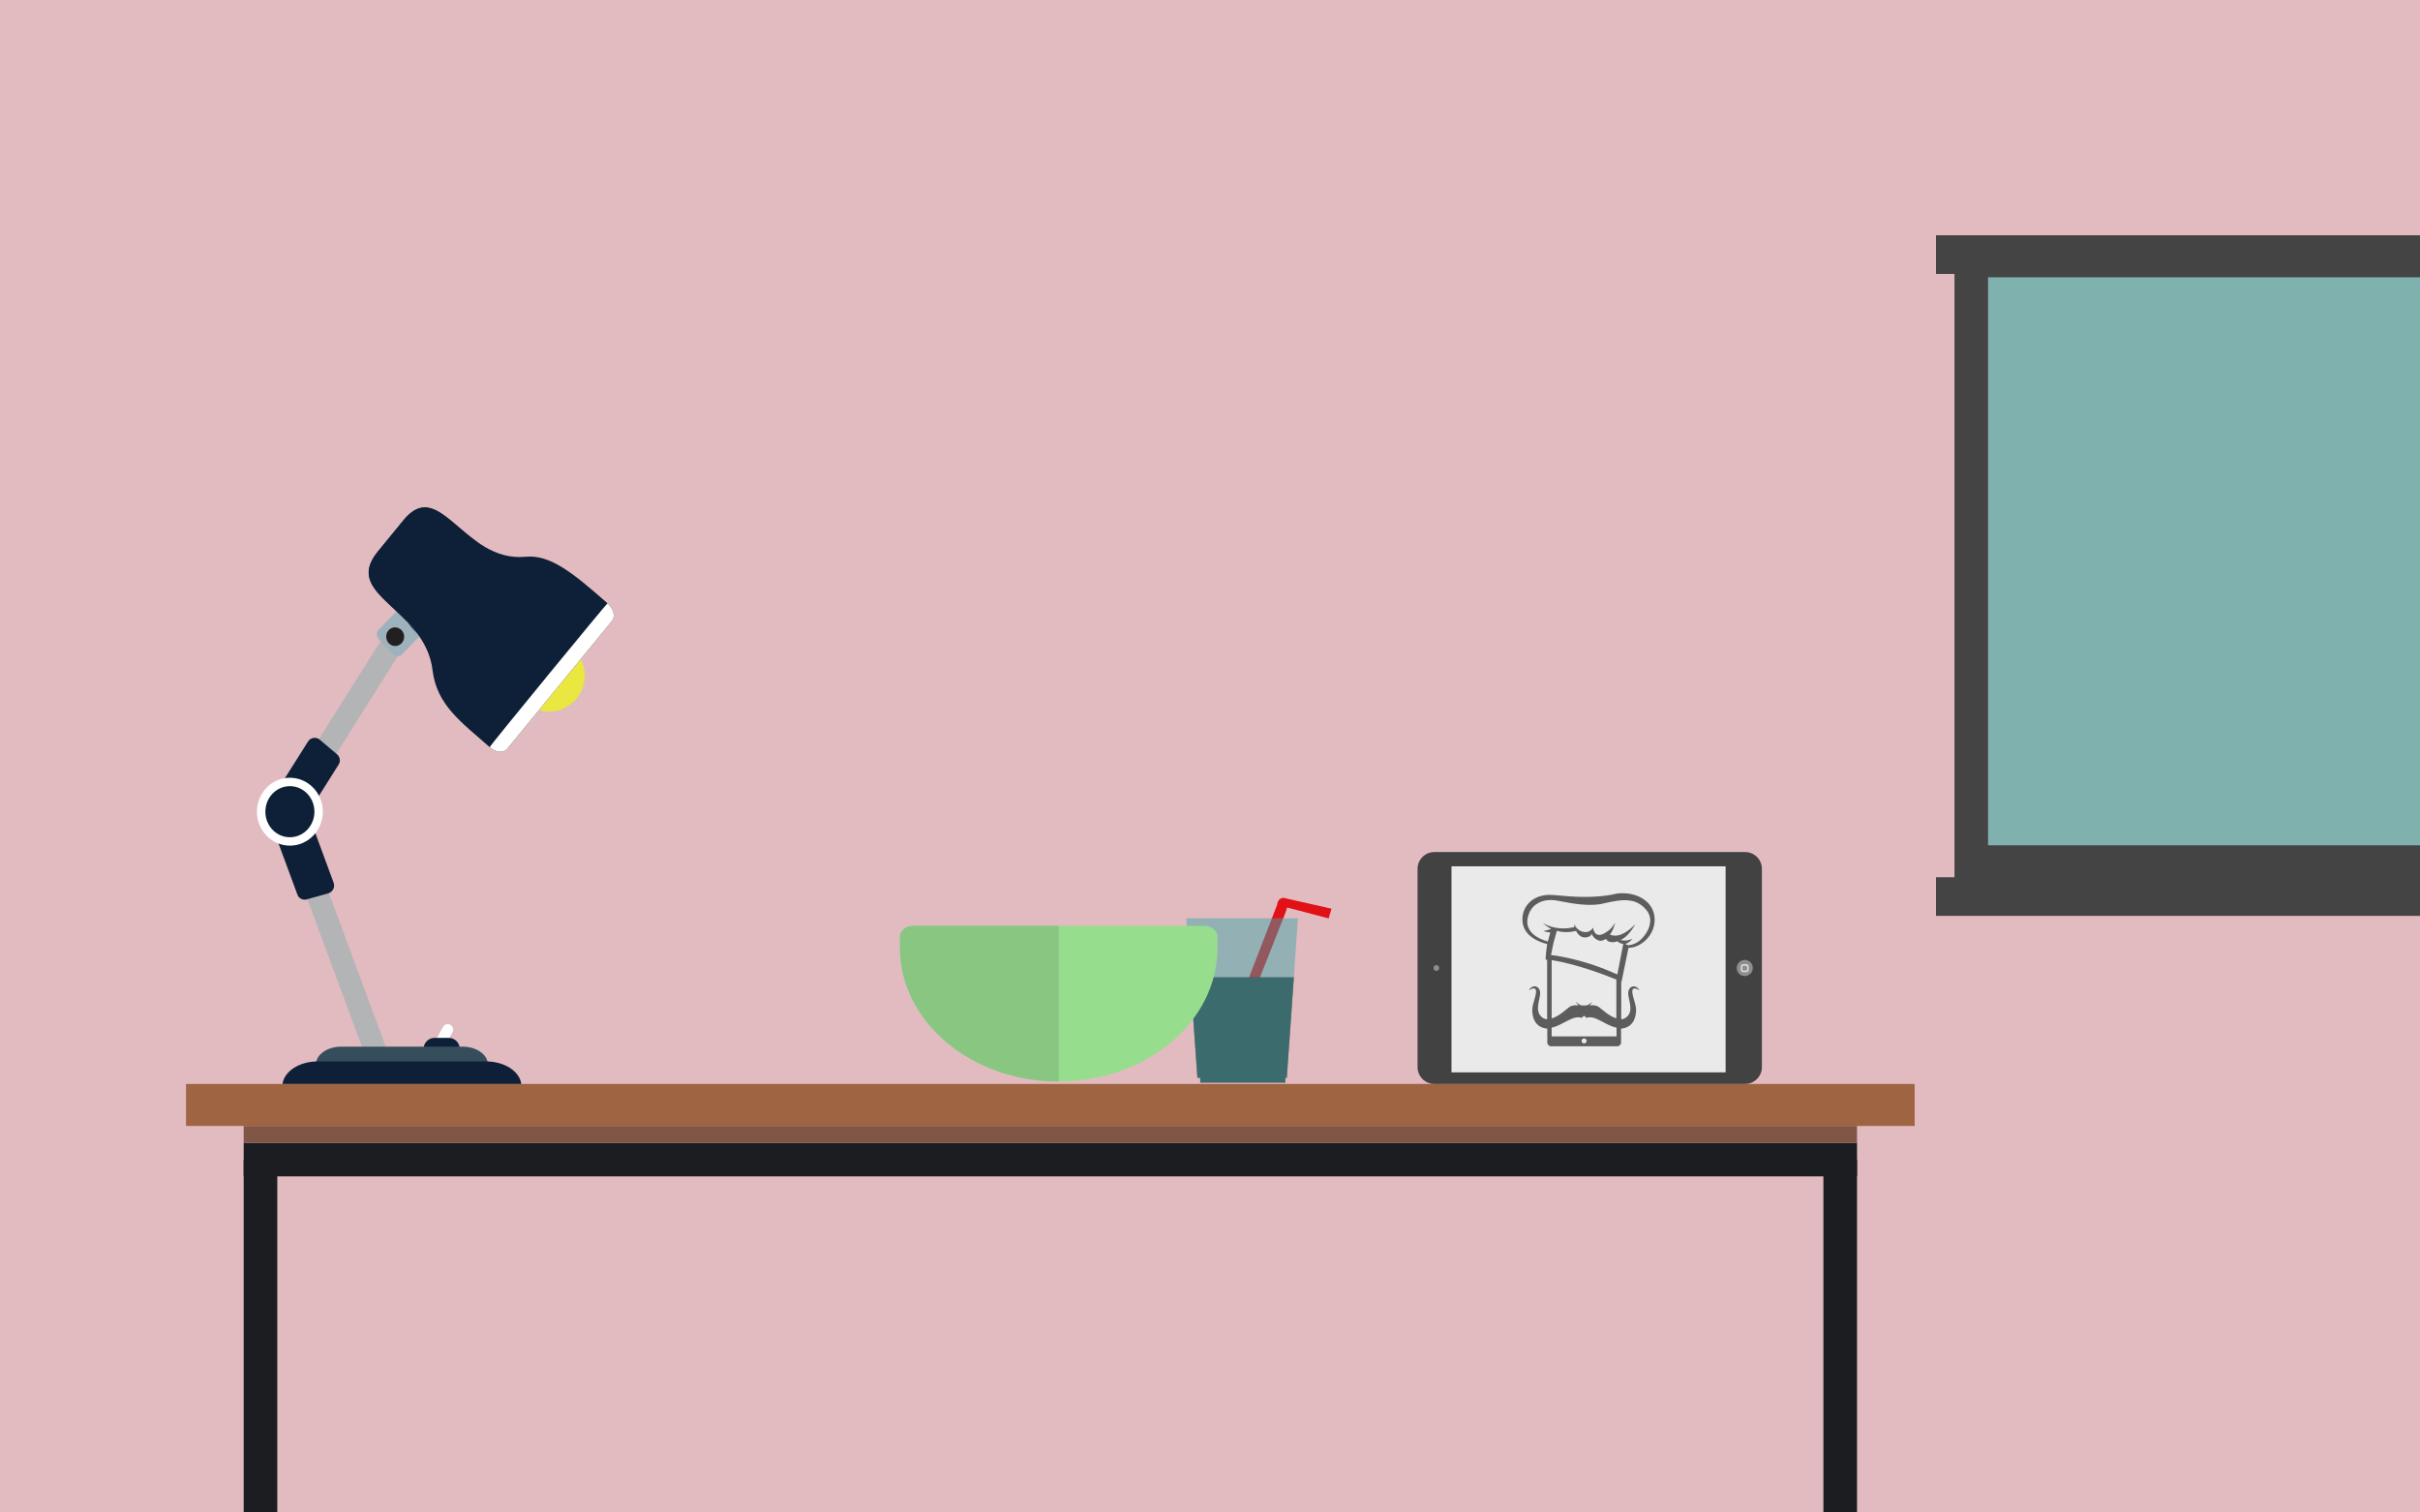 <?xml version="1.0" encoding="utf-8"?>
<!-- Generator: Adobe Illustrator 18.1.1, SVG Export Plug-In . SVG Version: 6.00 Build 0)  -->
<svg version="1.1" id="Ebene_1" xmlns="http://www.w3.org/2000/svg" xmlns:xlink="http://www.w3.org/1999/xlink" x="0px" y="0px"
	 viewBox="0 0 1440 900" enable-background="new 0 0 1440 900" xml:space="preserve">
<rect fill="#E2BBC0" width="1440" height="900"/>
<g>
	<path fill="#E21118" d="M725.3,628l34.6-89.5c0,0,0.5-5.8,5.8-3.8l26.6,6l-1.7,5.8l-24.7-6.5l-1,3.1L731,629L725.3,628z"/>
	<polygon fill="#3A3833" points="708.3,581.5 712.5,641.3 714.2,641.3 714.2,644.2 764.8,644.2 764.8,641.3 765.7,641.3 
		769.9,581.5 	"/>
	<polygon opacity="0.48" fill="#3EA3A9" points="772.3,546.4 705.9,546.4 708.3,581.5 769.9,581.5 	"/>
	<polygon opacity="0.48" fill="#3EA3A9" points="708.3,581.5 712.5,641.3 714.2,641.3 714.2,644.2 764.8,644.2 764.8,641.3 
		765.7,641.3 769.9,581.5 	"/>
</g>
<rect x="1085" y="690" fill="#1B1D20" width="20" height="210"/>
<rect x="145" y="690" fill="#1B1D20" width="20" height="210"/>
<rect x="145" y="680" fill="#1B1D20" width="960" height="20"/>
<rect x="145" y="670" fill="#825646" width="960" height="10"/>
<rect x="110.7" y="645" fill="#9F6442" width="1028.6" height="25"/>
<g>
	<g>
		<polygon fill="#B2B4B6" points="251.8,362.1 246.4,356.5 243.9,354 241.9,357 164.8,479.4 175.3,478.3 176.1,486.5 252.2,365.9 
			253.5,363.8 		"/>
		<path fill="#0E2037" d="M200.5,448.8l-10.3-8.7c-1-0.9-2.4-1.2-3.7-1c-1.3,0.2-2.5,1-3.2,2.1l-22.4,35.5c-1,1.6-1,3.6-0.1,5.2
			c0.9,1.6,2.7,2.5,4.5,2.3l5.9-0.6l0.3,3.4c0.2,2,1.6,3.7,3.5,4.2c0.5,0.1,1.1,0.2,1.6,0.1c1.4-0.1,2.6-0.9,3.4-2.2l21.4-34
			C202.8,453.2,202.4,450.4,200.5,448.8z"/>
	</g>
	<g>
		<polygon fill="#B2B4B6" points="220.1,629.1 227.7,627.8 231.2,627.2 229.9,623.8 179.4,487.3 174.2,496.8 167.2,492.6 217,627.2 
			217.8,629.5 		"/>
		<path fill="#0E2037" d="M182.4,535.2l12.9-3.6c1.3-0.4,2.4-1.3,3-2.5c0.6-1.2,0.7-2.6,0.2-3.9l-14.6-39.6c-0.6-1.7-2.2-2.9-4-3.1
			c-1.8-0.1-3.5,0.8-4.4,2.4l-2.9,5.3l-2.9-1.7c-1.7-1-3.9-0.8-5.4,0.5c-0.4,0.4-0.8,0.8-1,1.3c-0.7,1.2-0.8,2.8-0.3,4.2l14,37.9
			C177.7,534.5,180.1,535.8,182.4,535.2z"/>
	</g>
	<g>
		<path fill="#EAE741" d="M346.2,393.6c4.6,10.6-0.2,23.1-10.7,27.9c-10.5,4.8-22.8,0.2-27.3-10.4c-4.6-10.6,0.2-23.1,10.7-27.9
			C329.3,378.4,341.6,383,346.2,393.6z"/>
		<g>
			<path fill="#9DB2BD" d="M253.2,346.1l-14.7,15.1l-13.2,13.5c-0.7,0.7-1.1,1.8-1.1,2.8c0,1.1,0.4,2.1,1.1,2.8l8.6,9
				c0.7,0.8,1.7,1.2,2.7,1.2c1,0,2-0.4,2.7-1.2l11-11.3l16.9-17.3L253.2,346.1z"/>
			<path fill="#231F20" d="M240.5,378.9c0,3.1-2.4,5.5-5.4,5.5c-2.9,0-5.3-2.5-5.3-5.6c0-3.1,2.4-5.5,5.3-5.5
				C238.1,373.4,240.5,375.8,240.5,378.9z"/>
		</g>
	</g>
	<path fill="#FFFFFF" d="M268,609.8c-0.5-0.3-1-0.4-1.6-0.4c-1.2,0-2.2,0.6-2.8,1.7l-3.9,7.1c-0.4,0.8-0.5,1.7-0.3,2.5
		c0.2,0.9,0.8,1.6,1.5,2c0.5,0.3,1,0.4,1.6,0.4c1.2,0,2.2-0.6,2.8-1.7l3.9-7.1C270.1,612.8,269.6,610.8,268,609.8z"/>
	<ellipse fill="#0E2037" stroke="#FFFFFF" stroke-width="5" stroke-miterlimit="10" cx="172.5" cy="483" rx="17.1" ry="17.7"/>
	<path fill="#0E2037" d="M273.6,624.3c0,3.7-2.9,6.7-6.5,6.7h-8.6c-3.6,0-6.5-3-6.5-6.7l0,0c0-3.7,2.9-6.7,6.5-6.7h8.6
		C270.7,617.6,273.6,620.6,273.6,624.3L273.6,624.3z"/>
	<path fill="#0E2037" d="M240.2,309.5l-15.3,18.7c-21.6,26.4,28,33.3,32.5,70.7c2.5,20.7,17.2,30.9,34,45.7
		c3.6,3.2,8.2,3.6,10.3,1.1l62.5-76.3c2.1-2.6,0.9-7.2-2.7-10.4c-20.8-18.3-34.1-29.1-48.8-27.7C275.9,334.8,261.8,283,240.2,309.5z
		"/>
	<path fill="#FFFFFF" d="M291.4,444.6c3.6,3.2,8.2,3.6,10.3,1.1l62.5-76.3c2.1-2.6,0.9-7.2-2.7-10.4
		C361.3,358.7,291,444.3,291.4,444.6z"/>
	<path fill="#0E2037" d="M240.2,341.2l15.3-18.7c11.4-14,32.6,3.1,32.7,2.7c-20.1-11.9-32-35.3-48.1-15.7l-15.3,18.7
		c-16.6,20.2,8.6,28.8,23.4,48.8C248.3,377,227.1,357.5,240.2,341.2z"/>
	<path fill="#364D5C" d="M290.3,633.4c0,5.9-6.8,10.6-15.1,10.6h-72.1c-8.3,0-15.1-4.8-15.1-10.6l0,0c0-5.9,6.8-10.6,15.1-10.6h72.1
		C283.6,622.8,290.3,627.6,290.3,633.4L290.3,633.4z"/>
	<path fill="#0E2037" d="M310.2,645c-1-7.5-10-13.4-20.9-13.4H189c-10.9,0-19.9,5.9-20.9,13.4H310.2z"/>
</g>
<g>
	<rect x="1183" y="161" fill="#7FB2AF" width="257" height="372"/>
	<polygon fill="#444444" points="1152,163 1152,140 1440,140 1440,165 1183,165 1183,503 1440,503 1440,545 1152,545 1152,522 
		1163,522 1163,163 	"/>
</g>
<g>
	<g>
		<path fill="#96DD8E" d="M535.5,563.9v-6.4c0-3.7,3.5-6.6,7.9-6.6h173.2c4.3,0,7.9,3,7.9,6.6v6.4c0,44-42.3,79.6-94.5,79.6
			S535.5,607.9,535.5,563.9z"/>
		<path fill="#89C681" d="M535.5,563.9v-6.4c0-3.7,3.5-6.6,7.9-6.6H630v92.7C577.8,643.5,535.5,607.9,535.5,563.9z"/>
	</g>
</g>
<g>
	<path fill="#424242" d="M1048.4,517v118c0,5.5-4.5,10-10,10H853.5c-5.5,0-10-4.5-10-10V517c0-5.5,4.5-10,10-10h184.9
		C1043.9,507,1048.4,511.5,1048.4,517z"/>
	<rect x="863.7" y="515.5" fill="#EAEAEA" width="163.1" height="122.6"/>
	<circle fill="#8E8E8E" cx="854.7" cy="576" r="1.7"/>
	<circle fill="#8E8E8E" cx="1038.2" cy="576" r="4.8"/>
	<path fill="none" stroke="#D8D8D8" stroke-miterlimit="10" d="M1040.1,575.2v1.8c0,0.5-0.4,1-1,1h-1.8c-0.6,0-1-0.5-1-1v-1.8
		c0-0.5,0.4-1,1-1h1.8C1039.6,574.2,1040.1,574.6,1040.1,575.2z"/>
	<g>
		<path fill="#5D5D5D" d="M961.9,606c-4.4-1.2-8.8-5.6-10.4-6.7c-2.3-1.7-5.5-1-5.5-1c0.9-1,1.3-2.4,1.3-2.4
			c-1.7,2.8-4.7,2.4-4.7,2.4s-3,0.5-4.7-2.4c0,0,0.3,1.4,1.3,2.4c0,0-3.2-0.6-5.5,1c-1.6,1.2-6,5.5-10.4,6.7v-34.7
			c14.9,2.4,31.5,8.7,38.5,11.6V606z M923.3,616.7v-5.2c6.5-1.3,12.8-7.8,17.8-5.8l1.5-1.3l1.5,1.3c5-2,11.2,4.6,17.8,5.8v5.2H923.3
			z M942.6,620.9c-0.8,0-1.5-0.7-1.5-1.5c0-0.8,0.7-1.5,1.5-1.5c0.8,0,1.5,0.7,1.5,1.5C944.1,620.2,943.4,620.9,942.6,620.9
			 M920.6,560.1c-8.9-2.6-13-7.7-11.5-14.2c1.8-7.8,7.9-9.7,11.3-10.2c1.6-0.2,3.4-0.2,4.9,0c0.9,0.1,2.1,0.4,3.4,0.6
			c5.6,1.1,15,2.9,22.9,1.8c0.9-0.1,1.7-0.3,2.5-0.5c3.6-0.8,6-1.3,8.2-1.6c8-1.1,13,0.4,17.2,5.3c1.9,2.2,2.7,4.7,2.4,7.5
			c-0.4,4.5-3.6,8.8-6.5,11.1c-1.8,1.4-3.7,2.2-5.8,2.5c-0.2,0-0.4,0-0.6,0.1l-0.1,0l-1.8-0.8l1-0.4c1.1-0.5,2.2-1.4,3.3-2.7
			c-0.9,0.4-2,0.8-3.2,1c-0.8,0.1-1.6,0.1-2.5,0l-1.4-0.2l1.2-0.7c1.2-0.7,2.2-1.6,3.1-2.5c2.2-2.4,3.6-4.6,4.4-6.2
			c-3.9,4-7.5,6.2-10.8,6.7c-1.6,0.2-2.8-0.1-3.6-0.3l-0.6-0.2l0.3-0.5c1.2-1.8,2.2-4.1,2.8-6.7c-1,1.7-2.5,3.8-4.3,5
			c-1.4,1-3.1,2.1-4.6,2.3c-1,0.1-1.8-0.1-2.5-0.6c-0.9-0.7-1.5-1.9-1.8-3.7c-0.6,1.1-1.7,2.3-3.7,2.6l-0.1,0
			c-1.7,0.2-3.5-0.3-5-1.5c-1.1-0.9-1.9-2-2.4-3.3c0,0.4,0,0.9,0.1,1.4l0.1,0.4l-0.4,0.1c-0.5,0.1-1.4,0.4-2.6,0.5
			c-3.6,0.5-9.8,0.6-15.9-3c1.1,1,2.5,2.1,4.1,3l0.9,0.5l-1,0.4c-1.2,0.4-2.4,0.7-3.7,0.9c1,0.3,2.2,0.7,3.6,0.8l0.6,0.1l-1.5,5.4
			L920.6,560.1z M962.4,579.8l-2-0.8c-20.2-9-37.3-10.7-37.5-10.7l1.5-7.3l2-7.1l0.5,0.1c3.3,0.9,6.9,0.9,10.5,0l0.4-0.1l0.2,0.3
			c0.2,0.5,0.5,0.9,0.9,1.4c1.6,2.1,3.6,2.4,5,2.2c1.5-0.2,2.7-1,2.8-1.3l0.4-0.9l0.4,0.9c0,0,1.2,2.4,4.1,3.2c1,0.3,2.3,0,3.6-0.8
			l0.4-0.2l0.3,0.4c1.1,1.7,3.4,1.6,4.6,1.5c0.5-0.1,1.1-0.2,1.7-0.4l0.2-0.1l0.2,0.2c0.5,0.4,1.5,1.1,2.8,1.3l0.5,0.1L962.4,579.8z
			 M964.9,584.2L969,564l0.3,0c0.4,0,0.8-0.1,1.2-0.1c7.4-1,15-8.8,14-18.2c-0.4-4.1-2.4-7.5-5.6-10c-4.2-3.3-10.6-4.8-16.7-4
			c-0.5,0.1-1,0.2-1.4,0.3c-1.7,0.4-3.4,0.7-5.1,0.9c-9.5,1.3-18.9,0.9-30.9-0.3c-2-0.2-3.9-0.2-5.7,0.1c-4.9,0.7-8.9,3.2-11.2,7
			c-2.1,3.6-2.6,7.9-1.3,11.7c2.4,6.7,10.2,9.4,13.5,10.2l0.5,0.1l0,0h0c0,0-0.4,3.1-0.6,5.1c-0.3,2.2-0.3,4.2-0.3,4.2
			c0.3,0,0.6,0.1,0.9,0.1v35.4c-1-0.1-1.9-0.4-2.8-1c-5.4-4-0.8-11.5-1.4-15.3c-0.6-3.9-4.7-4.5-6.7-0.9c0,0,3.5-2.5,4.2-0.2
			c0.7,2.2-1.9,7.9-2.1,11c-0.2,3.1,0.3,10.7,8.1,11.9c0.3,0,0.5,0.1,0.8,0.1v8.2c0,1.2,1,2.3,2.3,2.3h39.3c1.2,0,2.3-1,2.3-2.3
			v-8.2c0.3,0,0.5,0,0.8-0.1c7.7-1.2,8.3-8.8,8.1-11.9c-0.2-3.1-2.8-8.8-2.1-11c0.7-2.2,4.2,0.2,4.2,0.2c-2.1-3.6-6.1-2.9-6.7,0.9
			c-0.6,3.9,4,11.4-1.4,15.3c-0.9,0.6-1.8,1-2.8,1V584C964.6,584.1,964.8,584.1,964.9,584.2"/>
	</g>
</g>
</svg>
